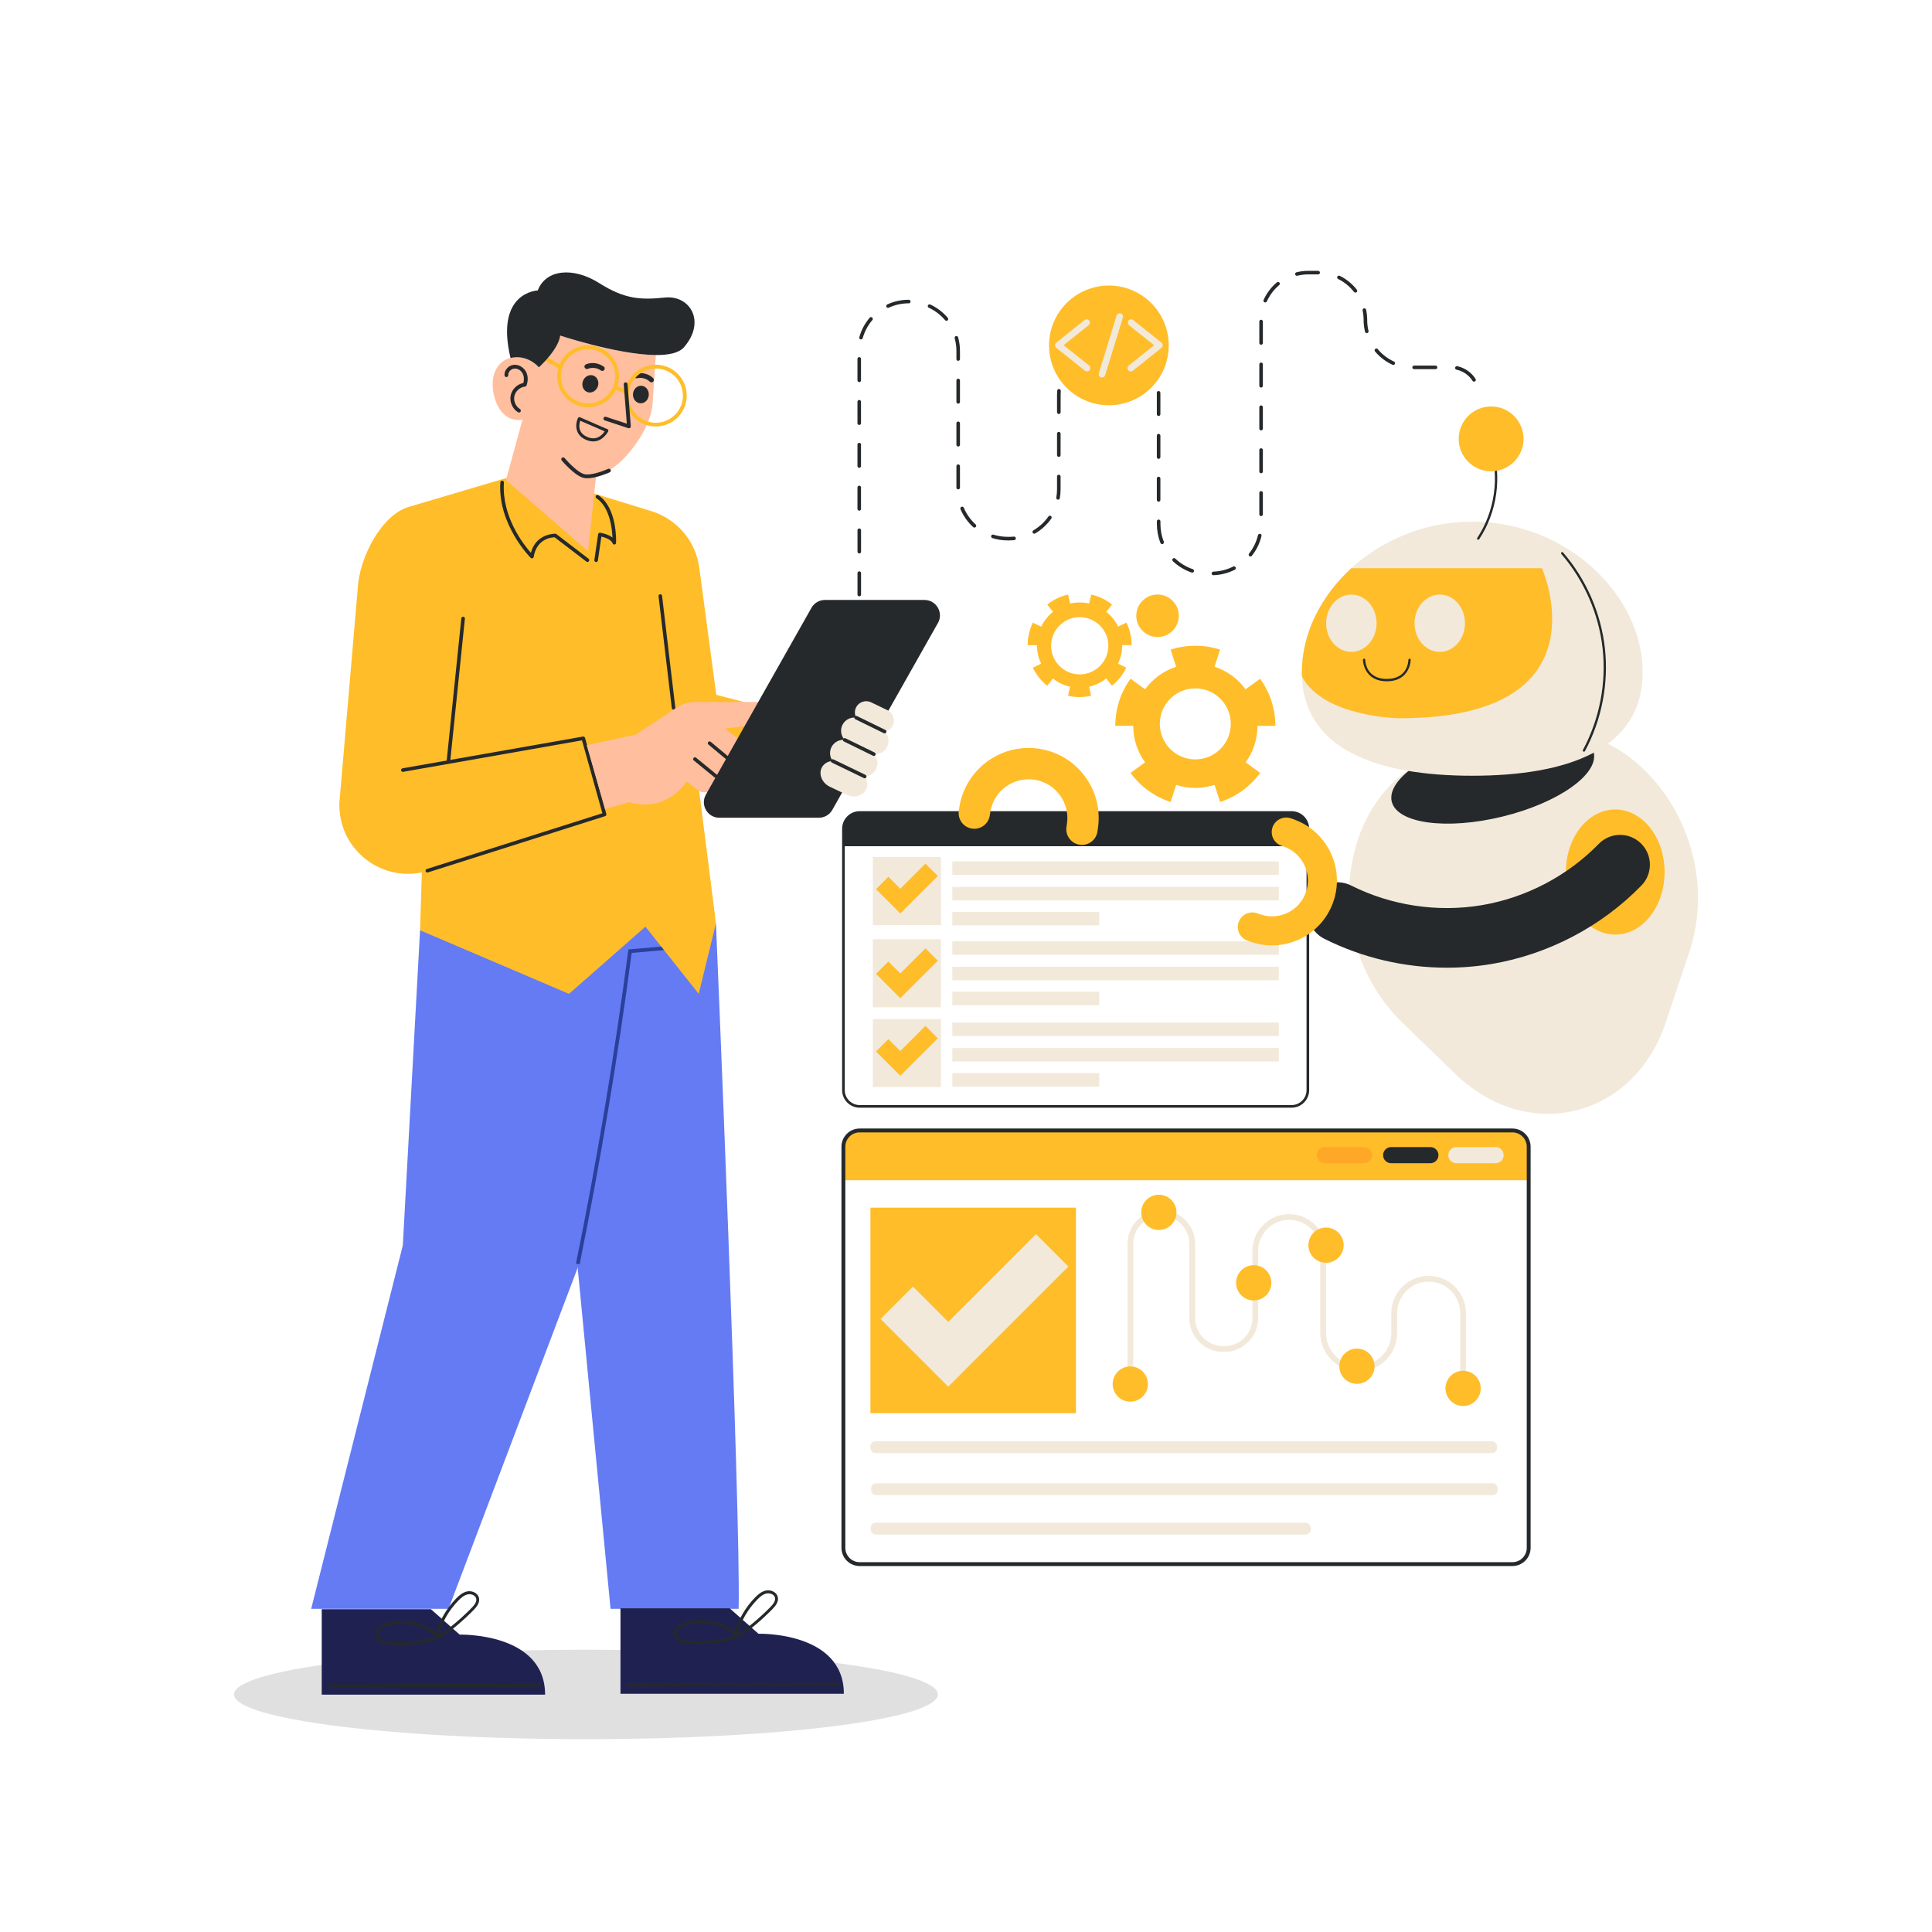 <?xml version="1.0" encoding="UTF-8"?><svg id="OBJECTS" xmlns="http://www.w3.org/2000/svg" viewBox="0 0 500 500"><path d="m334.26,286.67h-111.77c-2.51,0-4.55-2.04-4.55-4.55v-67.64c0-2.51,2.04-4.55,4.55-4.55h111.77c2.51,0,4.55,2.04,4.55,4.55v67.64c0,2.51-2.04,4.55-4.55,4.55Zm-111.77-76.06c-2.13,0-3.87,1.74-3.87,3.87v67.64c0,2.13,1.74,3.87,3.87,3.87h111.77c2.13,0,3.87-1.74,3.87-3.87v-67.64c0-2.13-1.74-3.87-3.87-3.87h-111.77Z" fill="#25292b"/><path d="m222.83,210.27h111.08c2.51,0,4.55,2.04,4.55,4.55v4.18h-120.19v-4.18c0-2.51,2.04-4.55,4.55-4.55Z" fill="#25292b"/><rect x="225.9" y="221.82" width="17.61" height="17.61" transform="translate(469.41 461.24) rotate(-180)" fill="#f2e9da"/><rect x="225.9" y="243.08" width="17.61" height="17.61" transform="translate(469.41 503.76) rotate(-180)" fill="#f2e9da"/><rect x="225.9" y="263.72" width="17.61" height="17.61" transform="translate(469.41 545.05) rotate(-180)" fill="#f2e9da"/><polygon points="233 236.41 226.71 230.12 229.91 226.91 233 230 239.5 223.5 242.71 226.71 233 236.41" fill="#ffbd29"/><polygon points="233 258.34 226.71 252.04 229.91 248.84 233 251.93 239.5 245.43 242.71 248.63 233 258.34" fill="#ffbd29"/><polygon points="233 278.41 226.71 272.12 229.91 268.91 233 272 239.5 265.5 242.71 268.71 233 278.41" fill="#ffbd29"/><rect x="246.46" y="222.93" width="84.49" height="3.48" transform="translate(577.41 449.34) rotate(-180)" fill="#f2e9da"/><rect x="246.46" y="229.53" width="84.49" height="3.48" transform="translate(577.41 462.55) rotate(-180)" fill="#f2e9da"/><rect x="246.46" y="236.01" width="38.02" height="3.48" transform="translate(530.94 475.5) rotate(-180)" fill="#f2e9da"/><rect x="246.46" y="243.6" width="84.49" height="3.48" transform="translate(577.41 490.69) rotate(-180)" fill="#f2e9da"/><rect x="246.46" y="250.2" width="84.49" height="3.48" transform="translate(577.41 503.89) rotate(-180)" fill="#f2e9da"/><rect x="246.46" y="256.68" width="38.02" height="3.48" transform="translate(530.94 516.84) rotate(-180)" fill="#f2e9da"/><rect x="246.46" y="264.64" width="84.49" height="3.48" transform="translate(577.41 532.76) rotate(-180)" fill="#f2e9da"/><rect x="246.46" y="271.24" width="84.49" height="3.48" transform="translate(577.41 545.96) rotate(-180)" fill="#f2e9da"/><rect x="246.46" y="277.71" width="38.02" height="3.48" transform="translate(530.94 558.91) rotate(-180)" fill="#f2e9da"/><path d="m437.15,246.52l-6.06,18.12c-8.29,24.78-35.68,31.47-54.46,13.3l-13.72-13.29c-22.91-22.18-16.01-63.17,11.78-69.95l19.78-4.83c27.78-6.78,52.79,26.41,42.68,56.66Z" fill="#f2e9da"/><ellipse cx="386.32" cy="201.08" rx="26.9" ry="10.55" transform="translate(-36.67 97.37) rotate(-13.72)" fill="#25292b"/><path d="m425.12,174c0,20.12-19.74,26.76-44.1,26.76s-44.1-6.64-44.1-26.76,19.74-39,44.1-39,44.1,18.88,44.1,39Z" fill="#f2e9da"/><path d="m362.16,185.89s-19.59-.24-25.21-10.79c-.02-.36-.03-.73-.03-1.1,0-10.01,4.9-19.72,12.82-26.95h49.31s17.37,38.84-36.9,38.84Z" fill="#ffbd29"/><ellipse cx="349.73" cy="161.29" rx="6.53" ry="7.42" fill="#f2e9da"/><ellipse cx="372.61" cy="161.29" rx="6.53" ry="7.42" fill="#f2e9da"/><path d="m358.91,176.31c-6.08,0-6.18-5.48-6.18-5.54,0-.17.13-.3.3-.3h0c.16,0,.3.13.3.3,0,.2.1,4.94,5.58,4.94s5.57-4.74,5.58-4.94c0-.16.14-.3.3-.3h0c.17,0,.3.14.3.3,0,.06-.1,5.54-6.18,5.54Z" fill="#25292b"/><path d="m409.92,194.54s-.1-.01-.14-.04c-.15-.08-.2-.26-.12-.41,4.28-7.95,6.09-17.26,5.1-26.23-.99-8.97-4.79-17.67-10.69-24.49-.11-.13-.09-.32.03-.42.12-.11.31-.1.42.03,5.98,6.92,9.83,15.73,10.83,24.82,1,9.09-.83,18.53-5.17,26.59-.05.1-.16.16-.26.16Z" fill="#25292b"/><path d="m382.57,139.69c-.06,0-.11-.02-.17-.05-.14-.09-.18-.28-.09-.42,4.56-6.92,5.81-15.78,3.32-23.69-.05-.16.04-.33.2-.38.16-.05.33.04.38.2,2.54,8.08,1.27,17.13-3.4,24.2-.06.09-.15.13-.25.13Z" fill="#25292b"/><circle cx="385.9" cy="113.58" r="8.39" fill="#ffbd29"/><ellipse cx="418.02" cy="225.68" rx="12.77" ry="16.19" fill="#ffbd29"/><path d="m374.47,250.44c-10.97,0-21.94-2.55-31.75-7.49-3.81-1.91-5.34-6.55-3.43-10.36s6.55-5.34,10.36-3.43c10.36,5.21,22.37,7.02,33.81,5.1,11.44-1.92,22.19-7.55,30.29-15.86,2.97-3.05,7.85-3.12,10.91-.14,3.05,2.97,3.11,7.86.14,10.91-10.36,10.64-24.14,17.85-38.78,20.31-3.81.64-7.67.96-11.54.96Z" fill="#25292b"/><path d="m263.33,193.8c1.8-.29,3.66-.31,5.55-.03,4.79.72,9.02,3.26,11.9,7.15,2.88,3.9,4.07,8.68,3.36,13.47l-.12.81c-.33,2.22-2.4,3.75-4.61,3.41-2.22-.33-3.74-2.4-3.41-4.61l.12-.81c.4-2.65-.26-5.29-1.86-7.45s-3.93-3.56-6.58-3.95c-5.47-.82-10.58,2.97-11.4,8.43l-.12.81c-.33,2.22-2.4,3.74-4.61,3.41-2.22-.33-3.74-2.4-3.41-4.61l.12-.81c1.2-8,7.48-14.01,15.07-15.23Z" fill="#ffbd29"/><path d="m345.99,228.46c-.06,1.68-.37,3.38-.97,5.05-1.51,4.23-4.58,7.61-8.63,9.53-4.06,1.92-8.62,2.15-12.85.64l-.71-.25c-1.95-.7-2.97-2.85-2.27-4.8.7-1.95,2.85-2.97,4.8-2.27l.71.25c2.34.83,4.86.71,7.1-.35s3.94-2.93,4.77-5.27c1.72-4.82-.8-10.15-5.62-11.87l-.71-.25c-1.95-.7-2.97-2.85-2.27-4.8.7-1.95,2.85-2.97,4.8-2.27l.71.25c7.06,2.52,11.39,9.31,11.14,16.42Z" fill="#ffbd29"/><rect x="225.26" y="312.54" width="53.19" height="53.19" fill="#ffbd29"/><path d="m222.83,292.56h168.24c2.51,0,4.55,2.04,4.55,4.55v8.33h-177.35v-8.33c0-2.51,2.04-4.55,4.55-4.55Z" fill="#ffbd29"/><path d="m391.41,405.29h-168.93c-2.6,0-4.71-2.11-4.71-4.71v-103.81c0-2.6,2.11-4.71,4.71-4.71h168.93c2.6,0,4.71,2.11,4.71,4.71v103.81c0,2.6-2.11,4.71-4.71,4.71Zm-168.93-112.23c-2.04,0-3.71,1.66-3.71,3.71v103.81c0,2.04,1.66,3.71,3.71,3.71h168.93c2.04,0,3.71-1.66,3.71-3.71v-103.81c0-2.04-1.66-3.71-3.71-3.71h-168.93Z" fill="#25292b"/><path d="m389.15,298.95c0,.57-.23,1.1-.61,1.48s-.91.61-1.48.61h-10.15c-1.15,0-2.09-.93-2.09-2.09,0-.57.24-1.1.61-1.48.39-.38.91-.61,1.48-.61h10.15c1.16,0,2.09.93,2.09,2.09Z" fill="#f2e9da"/><path d="m372.27,298.95c0,.57-.23,1.1-.62,1.48-.37.38-.9.61-1.47.61h-10.15c-1.16,0-2.09-.93-2.09-2.09,0-.57.23-1.1.61-1.48.38-.38.9-.61,1.48-.61h10.15c1.15,0,2.09.93,2.09,2.09Z" fill="#25292b"/><path d="m355.11,298.95c0,.57-.23,1.1-.62,1.48-.37.38-.9.61-1.47.61h-10.15c-1.16,0-2.09-.93-2.09-2.09,0-.57.23-1.1.61-1.48.38-.38.9-.61,1.48-.61h10.15c1.15,0,2.09.93,2.09,2.09Z" fill="#ffa727"/><polygon points="245.41 358.87 227.88 341.34 236.26 332.96 245.41 342.12 268.12 319.4 276.5 327.78 245.41 358.87" fill="#f2e9da"/><rect x="225.26" y="373" width="162.18" height="3.07" rx="1.3" ry="1.3" fill="#f2e9da"/><rect x="225.43" y="383.86" width="162.18" height="3.07" rx="1.3" ry="1.3" fill="#f2e9da"/><rect x="225.34" y="394.07" width="113.87" height="3.07" rx="1.3" ry="1.3" fill="#f2e9da"/><path d="m351.63,354.9c-5.48,0-9.94-4.46-9.94-9.93v-21.23c0-4.43-3.6-8.04-8.04-8.04s-8.04,3.6-8.04,8.04v17.38c0,4.82-3.92,8.75-8.75,8.75h-.31c-4.82,0-8.75-3.92-8.75-8.75v-19.22c0-4-3.26-7.26-7.26-7.26s-7.26,3.26-7.26,7.26v36c0,.41-.33.74-.74.74s-.74-.33-.74-.74v-36c0-4.82,3.92-8.75,8.75-8.75s8.75,3.92,8.75,8.75v19.22c0,4,3.26,7.26,7.26,7.26h.31c4,0,7.26-3.26,7.26-7.26v-17.38c0-5.25,4.27-9.52,9.52-9.52s9.52,4.27,9.52,9.52v21.23c0,4.66,3.79,8.45,8.45,8.45s8.45-3.79,8.45-8.45v-5.11c0-5.33,4.33-9.66,9.66-9.66s9.66,4.33,9.66,9.66v20.89c0,.41-.33.74-.74.74s-.74-.33-.74-.74v-20.89c0-4.51-3.67-8.17-8.17-8.17s-8.17,3.67-8.17,8.17v5.11c0,5.48-4.46,9.93-9.93,9.93Z" fill="#f2e9da"/><circle cx="299.91" cy="313.76" r="4.56" fill="#ffbd29"/><circle cx="324.46" cy="331.99" r="4.56" fill="#ffbd29"/><circle cx="343.18" cy="322.25" r="4.56" fill="#ffbd29"/><circle cx="351.18" cy="353.58" r="4.56" fill="#ffbd29"/><circle cx="378.65" cy="359.31" r="4.56" fill="#ffbd29"/><circle cx="292.52" cy="358.19" r="4.56" fill="#ffbd29"/><path d="m222.38,154.33c-.26,0-.46-.21-.46-.46v-5.55c0-.26.21-.46.46-.46s.46.21.46.46v5.55c0,.26-.21.46-.46.46Zm91.65-5.46c-.25,0-.45-.2-.46-.45,0-.26.19-.47.45-.48,1.81-.06,3.53-.51,5.14-1.32.23-.12.51-.02.62.2.12.23.02.51-.2.62-1.72.87-3.58,1.35-5.52,1.42,0,0-.01,0-.02,0Zm-5.47-.67s-.1,0-.15-.02c-1.8-.61-3.49-1.63-4.88-2.95-.19-.18-.19-.47-.02-.65.18-.19.47-.19.65-.02,1.29,1.23,2.86,2.18,4.54,2.74.24.08.37.34.29.59-.07.19-.25.31-.44.31Zm15.06-4.18c-.1,0-.2-.03-.29-.1-.2-.16-.23-.45-.08-.65,1.12-1.42,1.9-3.02,2.32-4.77.06-.25.31-.4.56-.34.25.06.4.31.34.56-.45,1.88-1.29,3.6-2.5,5.13-.09.12-.23.18-.36.18Zm-101.24-.78c-.26,0-.46-.21-.46-.46v-5.55c0-.26.21-.46.46-.46s.46.21.46.46v5.55c0,.26-.21.46-.46.46Zm78.38-2.43c-.18,0-.36-.11-.43-.29-.62-1.56-.93-3.21-.93-4.9v-.7c0-.26.21-.46.46-.46s.46.21.46.46v.7c0,1.57.29,3.11.87,4.56.09.24-.02.51-.26.6-.06.02-.11.03-.17.03Zm-39.54-.95h-.43c-1.36,0-2.69-.2-3.97-.61-.24-.08-.38-.34-.3-.58.08-.24.33-.38.58-.3,1.19.37,2.44.56,3.7.56h.43c.4,0,.79-.02,1.17-.06.25-.02.48.16.5.42.02.25-.16.48-.42.5-.41.04-.84.06-1.26.06Zm6.45-1.74c-.16,0-.31-.08-.4-.23-.13-.22-.05-.5.17-.63,1.53-.9,2.88-2.14,3.9-3.6.15-.21.43-.26.64-.11.21.15.26.43.11.64-1.09,1.56-2.54,2.9-4.19,3.86-.07.04-.15.06-.23.06Zm-15.49-1.58c-.11,0-.22-.04-.31-.12-1.42-1.29-2.56-2.89-3.3-4.65-.1-.24.01-.51.25-.61.24-.1.51,0,.61.25.69,1.63,1.75,3.13,3.07,4.32.19.17.2.46.03.65-.09.1-.22.15-.34.15Zm74.19-2.97c-.26,0-.46-.21-.46-.46v-5.55c0-.26.21-.46.46-.46s.46.21.46.46v5.55c0,.26-.21.46-.46.46Zm-104-1.41c-.26,0-.46-.21-.46-.46v-5.55c0-.26.21-.46.46-.46s.46.21.46.46v5.55c0,.26-.21.46-.46.46Zm77.48-2.32c-.26,0-.46-.21-.46-.46v-5.55c0-.26.21-.46.46-.46s.46.21.46.46v5.55c0,.26-.21.46-.46.46Zm-26.03-.53s-.05,0-.08,0c-.25-.04-.42-.28-.37-.54.13-.71.19-1.44.19-2.17v-3.28c0-.26.21-.46.46-.46s.46.21.46.46v3.28c0,.78-.07,1.56-.2,2.33-.04.22-.23.38-.45.38Zm-25.84-2.66c-.26,0-.46-.21-.46-.46v-5.55c0-.26.21-.46.46-.46s.46.21.46.46v5.55c0,.26-.21.46-.46.46Zm78.39-4.17c-.26,0-.46-.21-.46-.46v-5.55c0-.26.21-.46.46-.46s.46.21.46.46v5.55c0,.26-.21.46-.46.46Zm-104-1.41c-.26,0-.46-.21-.46-.46v-5.55c0-.26.21-.46.46-.46s.46.21.46.46v5.55c0,.26-.21.46-.46.46Zm77.48-2.32c-.26,0-.46-.21-.46-.46v-5.55c0-.26.21-.46.46-.46s.46.21.46.46v5.55c0,.26-.21.46-.46.46Zm-25.83-.51c-.26,0-.46-.21-.46-.46v-5.55c0-.26.21-.46.46-.46s.46.21.46.46v5.55c0,.26-.21.46-.46.46Zm-26.04-2.68c-.26,0-.46-.21-.46-.46v-5.55c0-.26.21-.46.46-.46s.46.21.46.46v5.55c0,.26-.21.46-.46.46Zm78.39-4.17c-.26,0-.46-.21-.46-.46v-5.55c0-.26.21-.46.46-.46s.46.21.46.46v5.55c0,.26-.21.46-.46.46Zm-104-1.41c-.26,0-.46-.21-.46-.46v-5.55c0-.26.21-.46.46-.46s.46.21.46.46v5.55c0,.26-.21.46-.46.46Zm77.48-2.32c-.26,0-.46-.21-.46-.46v-4.98c0-.18,0-.36-.01-.54-.01-.26.19-.47.44-.48.26,0,.47.19.48.44,0,.19.01.39.01.58v4.98c0,.26-.21.46-.46.46Zm-25.83-.51c-.26,0-.46-.21-.46-.46v-4.47c0-.38.02-.75.05-1.12.02-.25.25-.44.5-.42.25.02.44.24.42.5-.03.34-.04.69-.04,1.04v4.47c0,.26-.21.46-.46.46Zm-26.04-2.68c-.26,0-.46-.21-.46-.46v-5.55c0-.26.21-.46.46-.46s.46.21.46.46v5.55c0,.26-.21.46-.46.46Zm78.39-4.17c-.26,0-.46-.21-.46-.46v-5.55c0-.26.21-.46.46-.46s.46.21.46.46v5.55c0,.26-.21.46-.46.46Zm-104-1.41c-.26,0-.46-.21-.46-.46v-5.55c0-.26.21-.46.46-.46s.46.21.46.46v5.55c0,.26-.21.46-.46.46Zm159.11-.12c-.15,0-.3-.08-.39-.21-.93-1.47-2.44-2.52-4.14-2.88-.25-.05-.41-.3-.36-.55.05-.25.3-.41.55-.36,1.94.41,3.66,1.61,4.73,3.29.14.22.07.5-.14.64-.08.05-.16.07-.25.07Zm-83.05-1.96c-.17,0-.33-.09-.41-.25-.82-1.57-1.99-2.98-3.39-4.08-.2-.16-.24-.45-.08-.65.16-.2.45-.24.65-.08,1.51,1.17,2.77,2.69,3.64,4.38.12.23.03.51-.2.62-.07.04-.14.05-.21.05Zm-22.73-.45c-.08,0-.16-.02-.23-.06-.22-.13-.3-.41-.17-.63.94-1.66,2.26-3.12,3.82-4.23.21-.15.5-.1.64.11.15.21.1.5-.11.64-1.45,1.04-2.67,2.4-3.55,3.94-.09.15-.24.23-.4.23Zm95.82-.82h-5.55c-.26,0-.46-.21-.46-.46s.21-.46.46-.46h5.55c.26,0,.46.21.46.46s-.21.46-.46.46Zm-10.94-1.09c-.06,0-.13-.01-.19-.04-1.74-.79-3.31-1.99-4.54-3.46-.16-.2-.14-.49.06-.65.2-.16.49-.14.65.06,1.14,1.37,2.59,2.48,4.21,3.21.23.11.34.38.23.61-.08.17-.25.27-.42.27Zm-112.6-1.06c-.26,0-.46-.21-.46-.46v-2.08c0-1.12-.15-2.23-.45-3.3-.07-.25.08-.5.32-.57.24-.06.5.08.57.32.32,1.15.48,2.34.48,3.54v2.08c0,.26-.21.46-.46.46Zm41.96-3.18s-.07,0-.1-.01c-.91-.21-1.85-.32-2.79-.32h-.22c-.77,0-1.55.07-2.3.21-.25.05-.49-.12-.54-.37-.05-.25.12-.49.37-.54.81-.15,1.64-.23,2.47-.23h.22c1.01,0,2.02.11,3,.34.25.06.4.31.35.55-.05.21-.24.36-.45.36Zm36.43-.99c-.26,0-.46-.21-.46-.46v-5.55c0-.26.21-.46.46-.46s.46.21.46.46v5.55c0,.26-.21.46-.46.46Zm-103.53-1.37s-.08,0-.13-.02c-.25-.07-.39-.32-.32-.57.52-1.86,1.42-3.55,2.68-5.03.17-.19.46-.22.65-.05.19.17.22.46.05.65-1.17,1.37-2.01,2.95-2.5,4.68-.06.2-.24.34-.44.34Zm130.88-1.64c-.21,0-.4-.14-.45-.35-.24-.99-.37-2.01-.37-3.04,0-.83-.09-1.66-.26-2.47-.05-.25.11-.5.36-.55.25-.05.49.11.55.36.18.87.28,1.76.28,2.66,0,.96.11,1.91.34,2.82.06.25-.09.5-.34.56-.04,0-.07.01-.11.01Zm-108.78-3.19c-.13,0-.26-.06-.35-.16-1.15-1.36-2.61-2.47-4.22-3.22-.23-.11-.33-.38-.22-.61.11-.23.38-.33.61-.22,1.73.8,3.29,2,4.53,3.46.17.19.14.49-.05.65-.09.07-.19.11-.3.11Zm-15.12-3.35c-.18,0-.34-.1-.42-.27-.11-.23,0-.51.23-.61,1.75-.81,3.61-1.21,5.55-1.21.26,0,.47.21.47.46s-.2.46-.45.46c-1.82,0-3.56.38-5.18,1.13-.06.03-.13.04-.19.04Zm97.62-1.4c-.06,0-.13-.01-.19-.04-.23-.1-.34-.38-.23-.61.78-1.74,1.97-3.32,3.44-4.55.19-.16.49-.14.65.06.16.2.14.49-.06.65-1.36,1.15-2.46,2.61-3.19,4.22-.08.17-.25.27-.42.27Zm23.34-2.54c-.14,0-.27-.06-.36-.18-1.1-1.4-2.52-2.56-4.11-3.34-.23-.11-.32-.39-.21-.62.11-.23.39-.32.62-.21,1.72.84,3.25,2.09,4.43,3.6.16.2.12.49-.08.65-.08.07-.19.1-.28.1Zm-15.14-4.35c-.21,0-.39-.14-.45-.35-.06-.25.09-.5.34-.56,1.01-.25,2.05-.38,3.1-.38h2.48c.26,0,.49.21.49.46s-.18.46-.44.46h-2.53c-.97,0-1.94.12-2.88.35-.04,0-.08.01-.11.01Z" fill="#25292b"/><circle cx="286.98" cy="89.39" r="15.49" fill="#ffbd29"/><path d="m281.3,96.12c-.19,0-.37-.06-.53-.19l-7.41-5.92c-.2-.16-.32-.41-.32-.67s.12-.5.32-.67l7.32-5.84c.37-.29.9-.23,1.2.13s.23.9-.13,1.2l-6.48,5.18,6.58,5.25c.37.29.43.83.13,1.2-.17.21-.42.32-.67.32Z" fill="#f2e9da"/><path d="m292.65,96.12c-.25,0-.5-.11-.67-.32-.29-.37-.23-.91.13-1.2l6.58-5.25-6.48-5.18c-.37-.29-.43-.83-.13-1.2.29-.37.83-.43,1.2-.13l7.32,5.84c.2.16.32.41.32.67s-.12.5-.32.67l-7.41,5.92c-.16.13-.35.19-.53.19Z" fill="#f2e9da"/><path d="m285.31,97.69c-.12.02-.24,0-.37-.03-.45-.14-.7-.62-.56-1.07l4.59-14.91c.14-.45.62-.7,1.07-.56.45.14.7.62.56,1.07l-4.59,14.91c-.1.33-.38.55-.7.59Z" fill="#f2e9da"/><path d="m290.47,166.96h2.39c0-2-.46-4.02-1.33-5.83l-2.16,1.04c-.72-1.5-1.78-2.81-3.07-3.84l1.49-1.87c-.79-.63-1.64-1.17-2.55-1.61-.91-.43-1.86-.77-2.84-.99l-.53,2.33c-.79-.18-1.61-.27-2.46-.27s-1.67.09-2.46.28l-.53-2.33c-.98.22-1.94.56-2.84.99-.9.44-1.76.98-2.55,1.61l1.49,1.87c-1.29,1.03-2.34,2.34-3.07,3.84l-2.16-1.04c-.87,1.81-1.33,3.83-1.33,5.83h2.4c0,1.72.39,3.34,1.09,4.79l-2.16,1.04c.88,1.81,2.16,3.42,3.73,4.67l1.49-1.87c1.28,1.02,2.78,1.76,4.43,2.13l-.53,2.33c1.96.45,4.01.45,5.97,0l-.53-2.33c1.65-.37,3.15-1.12,4.43-2.14l1.49,1.87c1.57-1.25,2.85-2.86,3.73-4.67l-2.16-1.04c.7-1.45,1.09-3.08,1.09-4.79Zm-11.04,7.57c-4.09,0-7.4-3.32-7.4-7.41s3.32-7.4,7.4-7.4,7.41,3.32,7.41,7.4-3.32,7.41-7.41,7.41Z" fill="#ffbd29"/><path d="m325.42,187.85h4.65c0-1.08-.09-2.16-.25-3.24-.17-1.07-.43-2.13-.76-3.17-.33-1.04-.76-2.04-1.25-3.01-.49-.97-1.06-1.9-1.7-2.77l-3.76,2.73c-1.97-2.71-4.77-4.78-8.03-5.84l1.43-4.42c-4.14-1.35-8.66-1.35-12.8,0l1.44,4.42c-3.26,1.06-6.06,3.13-8.04,5.84l-3.76-2.74c-.64.87-1.21,1.81-1.7,2.77-.49.97-.92,1.97-1.25,3.01-.33,1.03-.59,2.09-.76,3.17-.16,1.07-.25,2.16-.25,3.24h4.65c0,3.53,1.14,6.8,3.07,9.45l-3.76,2.73c2.54,3.52,6.22,6.19,10.36,7.53l1.44-4.42c1.56.51,3.23.78,4.97.78s3.4-.28,4.97-.78l1.43,4.42c4.14-1.34,7.82-4.01,10.36-7.53l-3.76-2.73c1.93-2.65,3.07-5.92,3.07-9.45Zm-16.07,8.68c-5.08,0-9.19-4.11-9.19-9.19s4.11-9.19,9.19-9.19,9.18,4.11,9.18,9.19-4.11,9.19-9.18,9.19Z" fill="#ffbd29"/><circle cx="299.57" cy="159.36" r="5.5" fill="#ffbd29"/><path d="m242.71,438.52c0,6.4-40.77,11.58-91.07,11.58s-91.07-5.19-91.07-11.58,40.77-11.58,91.07-11.58,91.07,5.19,91.07,11.58Z" fill="#e0e0e0"/><path d="m185.29,238.96s6.45,152.34,5.87,177.4h-33.15l-16.98-176.12,44.26-1.28Z" fill="#647bf4"/><polygon points="108.71 240.75 104.25 322.3 80.53 416.36 116.08 416.36 151.84 321.92 167.04 239.82 108.71 240.75" fill="#647bf4"/><path d="m150.01,327.21l-.95-.19c5.42-26.67,9.97-53.89,13.52-80.93l.05-.38,11.3-.97.08.96-10.53.91c-3.55,26.93-8.09,54.05-13.48,80.61Z" fill="#2a409b"/><path d="m83.26,416.45h28.25s7.46,6.59,7.46,6.59c0,0,22.1-.62,22.1,15.54h-57.81v-22.13Z" fill="#1f2251"/><path d="m85.21,436.71h.1s54.37-.2,54.37-.2c.21,0,.38-.17.38-.39,0-.21-.17-.38-.38-.38h0l-54.47.2c-.21,0-.38.17-.38.39,0,.21.17.38.38.38Z" fill="#25292b"/><path d="m100.45,425.56c-1.98-.21-3.18-.99-3.4-2.2-.28-1.56,1.27-2.68,2.67-3.16,4.4-1.52,9.49-.58,13.11,2.31,1.02-3.31,2.82-6.35,5.23-8.83.76-.78,1.69-1.6,2.88-1.83,1.21-.23,2.71.38,3.02,1.68.29,1.23-.59,2.32-1.39,3.14-2.67,2.72-5.6,5.2-8.73,7.39-.11.08-.25.09-.37.04-.04.04-.09.06-.14.08-3.1,1.03-6.4,1.56-9.69,1.56-1.07,0-2.14-.06-3.21-.17Zm12.21-2.2c-3.43-2.92-8.4-3.91-12.68-2.43-.9.31-2.37,1.14-2.17,2.3.21,1.17,1.97,1.49,2.72,1.57,4.1.44,8.32,0,12.25-1.25-.06-.05-.1-.12-.13-.19Zm8.44-10.75c-.98.19-1.8.92-2.47,1.61-2.41,2.47-4.18,5.52-5.14,8.84.07.06.13.12.19.18,2.99-2.11,5.81-4.5,8.37-7.11.66-.67,1.39-1.56,1.19-2.42-.17-.73-.99-1.13-1.75-1.13-.13,0-.25.01-.38.03Z" fill="#25292b"/><path d="m160.58,416.22h28.25s7.46,6.59,7.46,6.59c0,0,22.1-.62,22.1,15.54h-57.81v-22.13Z" fill="#1f2251"/><path d="m162.53,436.48h.1s54.37-.2,54.37-.2c.21,0,.38-.17.38-.39,0-.21-.17-.38-.38-.38h0l-54.47.2c-.21,0-.38.17-.38.39,0,.21.17.38.38.38Z" fill="#25292b"/><path d="m177.78,425.33c-1.98-.21-3.18-.99-3.4-2.2-.28-1.56,1.27-2.68,2.67-3.16,4.4-1.52,9.49-.58,13.11,2.31,1.02-3.31,2.82-6.35,5.23-8.83.76-.78,1.69-1.6,2.88-1.83,1.21-.23,2.71.38,3.02,1.68.29,1.23-.59,2.32-1.39,3.14-2.67,2.72-5.6,5.2-8.73,7.39-.11.08-.25.09-.37.04-.04.04-.09.06-.14.08-3.1,1.03-6.4,1.56-9.69,1.56-1.07,0-2.14-.06-3.21-.17Zm12.21-2.2c-3.43-2.92-8.4-3.91-12.68-2.43-.9.31-2.37,1.14-2.17,2.3.21,1.17,1.97,1.49,2.72,1.57,4.1.44,8.32,0,12.25-1.25-.06-.05-.1-.12-.13-.19Zm8.44-10.75c-.98.19-1.8.92-2.47,1.61-2.41,2.47-4.18,5.52-5.14,8.84.07.06.13.12.19.18,2.99-2.11,5.81-4.5,8.37-7.11.66-.67,1.39-1.56,1.19-2.42-.17-.73-.99-1.13-1.75-1.13-.13,0-.25.01-.38.03Z" fill="#25292b"/><path d="m180.75,203.16l4.54,35.8-4.46,18.25-13.79-17.39-19.78,17.39-38.55-16.45.46-14.98c-11.31,2.31-21.78-6.59-21.33-18.12l4.73-55.23c.31-7.71,5.97-19.22,13.39-21.3l25.42-7.52,22.14,4.05,15.05,4.62c6.64,2.04,11.48,7.76,12.4,14.63l4.4,32.91,20.73,5.36.77,17.99h-26.12Z" fill="#ffbd29"/><path d="m116.08,197.19s-.03,0-.05,0c-.25-.03-.44-.25-.41-.51l3.77-36.66c.03-.25.25-.43.51-.41.25.03.44.25.41.51l-3.77,36.66c-.02.24-.23.41-.46.41Z" fill="#25292b"/><path d="m110.59,225.8c-.2,0-.38-.13-.44-.32-.08-.24.06-.5.3-.58l45.45-14.43-5.28-18.87-46.28,8.15c-.25.05-.49-.12-.54-.37-.04-.25.12-.49.37-.54l46.7-8.22c.24-.04.46.1.53.33l5.52,19.7c.07.24-.07.49-.31.57l-45.87,14.56s-.09.02-.14.02Z" fill="#25292b"/><path d="m174.32,183.66c-.23,0-.43-.17-.46-.41l-3.43-28.95c-.03-.25.15-.48.4-.51.25-.03.48.15.51.4l3.43,28.95c.03.25-.15.48-.4.51-.02,0-.04,0-.05,0Z" fill="#25292b"/><path d="m152.05,145.45c-.1,0-.2-.03-.28-.1l-8.23-6.3c-.8.02-4.64.34-5.42,5.07-.03.17-.15.31-.31.36-.16.06-.34.01-.47-.11-.09-.09-8.58-8.63-7.85-19.55.02-.25.24-.44.49-.43.25.02.45.24.43.49-.59,8.82,5.1,16.06,6.98,18.19,1.36-5.08,6.27-4.94,6.32-4.95.1,0,.19.04.26.09l8.35,6.39c.2.16.24.45.09.65-.09.12-.23.18-.37.18Z" fill="#25292b"/><path d="m154.28,145.45s-.04,0-.07,0c-.25-.04-.43-.27-.39-.52l.98-6.68c.02-.12.08-.23.18-.3.1-.07.22-.1.34-.09.1.02,1.97.31,3.19,1.26-.11-2.51-.75-7.91-4.15-10.18-.21-.14-.27-.43-.13-.64.14-.21.43-.27.64-.13,4.91,3.28,4.59,11.94,4.57,12.31,0,.22-.17.4-.39.44-.22.03-.43-.09-.5-.3-.35-.98-1.94-1.53-2.91-1.75l-.91,6.2c-.03.23-.23.39-.46.39Z" fill="#25292b"/><path d="m200.85,186.94l-13.19,1.62,3.66,2.86c1.34,1.04,1.58,2.99.54,4.33-.61.78-1.52,1.18-2.43,1.18-.09,0-.19,0-.29,0,.33.95.2,2.07-.47,2.93-.61.78-1.53,1.18-2.44,1.18-.32,0-.66-.06-.97-.16.38.98.24,2.12-.44,3-.61.78-1.52,1.18-2.44,1.18-.66,0-1.32-.2-1.89-.64l-2.77-2.16-.37.55c-6.42,8.01-14.46,4.76-14.46,4.76l-6.3,1.82-4.75-16.54,12.75-2.76,10.75-7.09c1.3-.86,2.84-1.32,4.4-1.32h21.11v5.27Z" fill="#ffbe9d"/><path d="m185.26,201.33c-.1,0-.21-.03-.29-.1l-5.41-4.42c-.2-.16-.23-.45-.07-.65.16-.2.45-.23.65-.07l5.41,4.42c.2.16.23.45.07.65-.09.11-.22.17-.36.17Z" fill="#25292b"/><path d="m189.14,197.38c-.1,0-.21-.04-.3-.11l-5.5-4.58c-.2-.16-.22-.45-.06-.65.16-.2.45-.22.65-.06l5.5,4.58c.2.16.22.45.06.65-.09.11-.22.17-.36.17Z" fill="#25292b"/><path d="m242.73,161.24l-27.33,48.36c-.71,1.26-2.04,2.03-3.49,2.03h-25.74c-3.07,0-4.99-3.31-3.49-5.98l27.33-48.35c.71-1.26,2.04-2.03,3.49-2.03h25.75c3.07,0,4.99,3.3,3.49,5.97Z" fill="#25292b"/><path d="m231.05,187.79c-.43.85-1.23,1.4-2.11,1.54.39.39.67.86.83,1.37.27.84.22,1.78-.21,2.63-.66,1.29-2.04,1.99-3.41,1.85.35.37.6.81.76,1.28.27.85.22,1.79-.21,2.63-.58,1.14-1.72,1.81-2.92,1.86.16.23.29.47.39.72.36.89.37,1.85-.06,2.7-.87,1.68-3.17,2.25-5.12,1.25l-4.34-2.07c-.98-.5-1.68-1.3-2.04-2.19-.36-.89-.36-1.86.06-2.7.53-1.04,1.61-1.65,2.81-1.72-.21-.3-.38-.63-.49-.97-.28-.84-.22-1.78.2-2.63.67-1.29,2.05-2,3.42-1.86-.35-.37-.61-.81-.76-1.28-.28-.84-.23-1.78.2-2.63.67-1.33,2.11-2.02,3.51-1.85-.07-.14-.13-.28-.18-.43-.23-.71-.19-1.52.18-2.23.73-1.43,2.51-2.01,3.94-1.27l4.27,2.05c.72.37,1.22,1,1.45,1.71.23.71.18,1.52-.18,2.23Z" fill="#f2e9da"/><path d="m223.78,201.42c-.07,0-.14-.01-.2-.05l-8.3-4.01c-.23-.11-.33-.39-.21-.62.11-.23.39-.32.62-.21l8.3,4.01c.23.11.33.39.21.62-.08.16-.24.26-.42.26Z" fill="#25292b"/><path d="m226.15,195.64c-.07,0-.14-.01-.2-.05l-7.55-3.69c-.23-.11-.32-.39-.21-.62.11-.23.39-.32.62-.21l7.55,3.69c.23.11.32.39.21.62-.08.16-.24.26-.42.26Z" fill="#25292b"/><path d="m228.94,189.8c-.07,0-.14-.01-.2-.05l-7.38-3.61c-.23-.11-.32-.39-.21-.62.11-.23.39-.32.62-.21l7.38,3.61c.23.11.32.39.21.62-.08.16-.24.26-.42.26Z" fill="#25292b"/><path d="m127.89,102.48c1.01,4.08,3.52,6.65,7.31,6.18l-4.25,15.6,21.25,18.42,2.06-19.44s2.66-.58,5.81-3.29c3.14-2.7,8.42-9.36,8.83-15.65l.82-12.41c-5.17-.03-11.85-1.46-16.96-2.78-4.5-1.17-7.79-2.25-7.79-2.25-.08.58-.26,1.17-.52,1.76-1.39,3.22-4.97,6.43-4.97,6.43v.06s-.02-.02-.03-.02c-.03-.03-.05-.05-.07-.08-1.21-1.32-2.81-2.22-4.52-2.48-.9-.14-1.84-.1-2.77.12-4.05,1.01-5.3,5.46-4.22,9.83Z" fill="#ffbe9d"/><ellipse cx="165.85" cy="102.1" rx="2.27" ry="2.05" transform="translate(53.02 260.84) rotate(-86.21)" fill="#25292b"/><ellipse cx="152.77" cy="99.32" rx="2.27" ry="2.05" transform="translate(10.24 212.84) rotate(-71.56)" fill="#25292b"/><path d="m164.5,96.7c1.59-.39,3.32,0,4.51,1.14.24.23.32.62.08.89-.22.24-.63.32-.89.08-.12-.11-.24-.22-.37-.32-.06-.05-.13-.09-.19-.14,0,0-.02,0-.02-.01-.03-.02-.07-.04-.11-.06-.14-.08-.29-.15-.44-.21-.07-.03-.15-.06-.23-.09-.01,0-.03,0-.04-.01-.04-.01-.09-.03-.13-.04-.16-.04-.32-.07-.48-.1-.08-.01-.16-.02-.24-.03-.04,0-.08,0-.12,0,0,0,0,0,0,0,0,0,0,0-.01,0-.16,0-.32,0-.49.02-.08,0-.16.02-.24.03-.04,0-.08.01-.12.02-.01,0-.02,0-.02,0,0,0-.01,0-.02,0-.32.08-.7-.02-.81-.37-.1-.29.03-.73.37-.81Z" fill="#25292b"/><path d="m156.33,95.8c-.24.28-.62.23-.89.03,0,0-.01,0-.02-.01,0,0,0,0-.02-.01-.03-.02-.07-.04-.1-.07-.07-.04-.14-.08-.21-.12-.14-.08-.29-.14-.44-.2,0,0,0,0-.01,0,0,0,0,0,0,0-.04-.01-.08-.03-.12-.04-.08-.02-.16-.05-.23-.06-.16-.04-.32-.07-.48-.09-.04,0-.09-.01-.13-.01-.01,0-.02,0-.04,0-.08,0-.16,0-.24,0-.16,0-.32.01-.49.03-.04,0-.08.01-.12.02,0,0-.02,0-.03,0-.08.02-.16.03-.23.05-.16.04-.31.09-.46.15-.33.13-.68-.11-.79-.41-.12-.33.1-.67.41-.79,1.54-.61,3.29-.31,4.61.65.28.21.23.65.03.89Z" fill="#25292b"/><path d="m151.62,113.8c-1.15-.51-1.91-1.27-2.26-2.25-.6-1.65.19-3.3.23-3.37.09-.19.32-.27.51-.19l7.12,3.09c.1.04.18.12.21.23.04.1.03.21-.02.31-.02.03-1.31,2.62-3.89,2.62-.57,0-1.21-.13-1.91-.44Zm-1.46-4.92c-.17.5-.39,1.47-.06,2.4.28.77.9,1.37,1.84,1.79,2.53,1.13,4.03-.64,4.55-1.44l-6.34-2.75Z" fill="#25292b"/><path d="m134.31,106.76c-.09,0-.17-.02-.25-.07-1.46-.89-2.25-2.75-1.88-4.42.35-1.57,1.69-2.84,3.26-3.15.25-.87.18-1.78-.19-2.48-.44-.83-1.35-1.35-2.18-1.25-.85.09-1.58.89-1.53,1.67.02.27-.19.5-.46.52-.27.03-.5-.19-.52-.46-.08-1.32,1.02-2.56,2.4-2.7,1.24-.13,2.52.6,3.15,1.76.55,1.03.61,2.32.16,3.55-.06.18-.22.3-.41.32-1.3.14-2.45,1.17-2.73,2.44-.29,1.27.32,2.69,1.43,3.37.23.14.3.44.16.67-.09.15-.25.23-.42.23Z" fill="#25292b"/><path d="m151.99,123.77c-.39,0-.75-.04-1.08-.13-2.29-.64-5.41-4.32-5.54-4.47-.17-.21-.15-.51.06-.69.21-.17.52-.15.69.06.03.04,3.05,3.6,5.05,4.16,1.64.46,5.04-.83,6.22-1.36.25-.11.54,0,.65.24.11.25,0,.53-.24.65-.16.07-3.42,1.54-5.81,1.54Z" fill="#25292b"/><path d="m152.19,105.38c-1,0-2.01-.19-2.99-.59-1.98-.8-3.53-2.33-4.36-4.29-.83-1.97-.85-4.14-.05-6.12s2.33-3.53,4.29-4.36c1.96-.83,4.14-.85,6.12-.05,4.08,1.66,6.06,6.32,4.4,10.41h0c-1.26,3.1-4.26,4.99-7.42,4.99Zm0-15.01c-.93,0-1.85.19-2.73.56-1.73.73-3.06,2.09-3.77,3.83-.7,1.74-.69,3.64.04,5.37.73,1.73,2.09,3.06,3.83,3.77,3.58,1.45,7.68-.28,9.14-3.87,1.45-3.58-.28-7.68-3.87-9.14-.85-.35-1.74-.52-2.64-.52Z" fill="#ffbd29"/><path d="m169.72,110.38c-1,0-2.01-.19-2.99-.59-4.08-1.66-6.06-6.33-4.4-10.41.8-1.98,2.33-3.53,4.29-4.36,1.96-.83,4.14-.85,6.12-.05,4.08,1.66,6.06,6.32,4.4,10.41h0c-1.26,3.1-4.26,4.99-7.42,4.99Zm0-15.01c-.93,0-1.85.19-2.73.56-1.73.73-3.06,2.09-3.77,3.83-1.45,3.58.28,7.68,3.87,9.14,3.58,1.45,7.68-.28,9.14-3.87,1.45-3.58-.28-7.68-3.87-9.14-.85-.35-1.74-.52-2.64-.52Z" fill="#ffbd29"/><rect x="140.46" y="87.86" width=".98" height="9.56" transform="translate(-10.03 167.83) rotate(-59.79)" fill="#ffbd29"/><rect x="160.23" y="99.18" width=".98" height="3.39" transform="translate(4.69 208.86) rotate(-66.8)" fill="#ffbd29"/><path d="m132.11,92.65c.93-.22,1.86-.26,2.77-.12,1.71.27,3.31,1.16,4.52,2.48l.09.03s3.58-3.21,4.97-6.43c.26-.59.44-1.19.52-1.76,0,0,3.29,1.08,7.79,2.25,5.11,1.32,11.79,2.75,16.96,2.78,3.28.03,5.96-.51,7.25-1.98,5.83-6.67,1.58-13.54-4.85-12.9-6.17.63-10.34.52-17.07-3.74-6.74-4.26-13.82-3.55-15.89,1.91,0,0-11.13.34-7.05,17.47Z" fill="#25292b"/><path d="m162.75,110.83c-.05,0-.1,0-.15-.02l-6.09-2.01c-.26-.08-.4-.36-.31-.62.08-.26.36-.39.62-.31l5.4,1.78-.79-10.18c-.02-.27.18-.5.45-.52.27-.02.5.18.52.45l.85,10.91c.01.16-.06.32-.19.42-.09.07-.19.1-.3.1Z" fill="#25292b"/></svg>